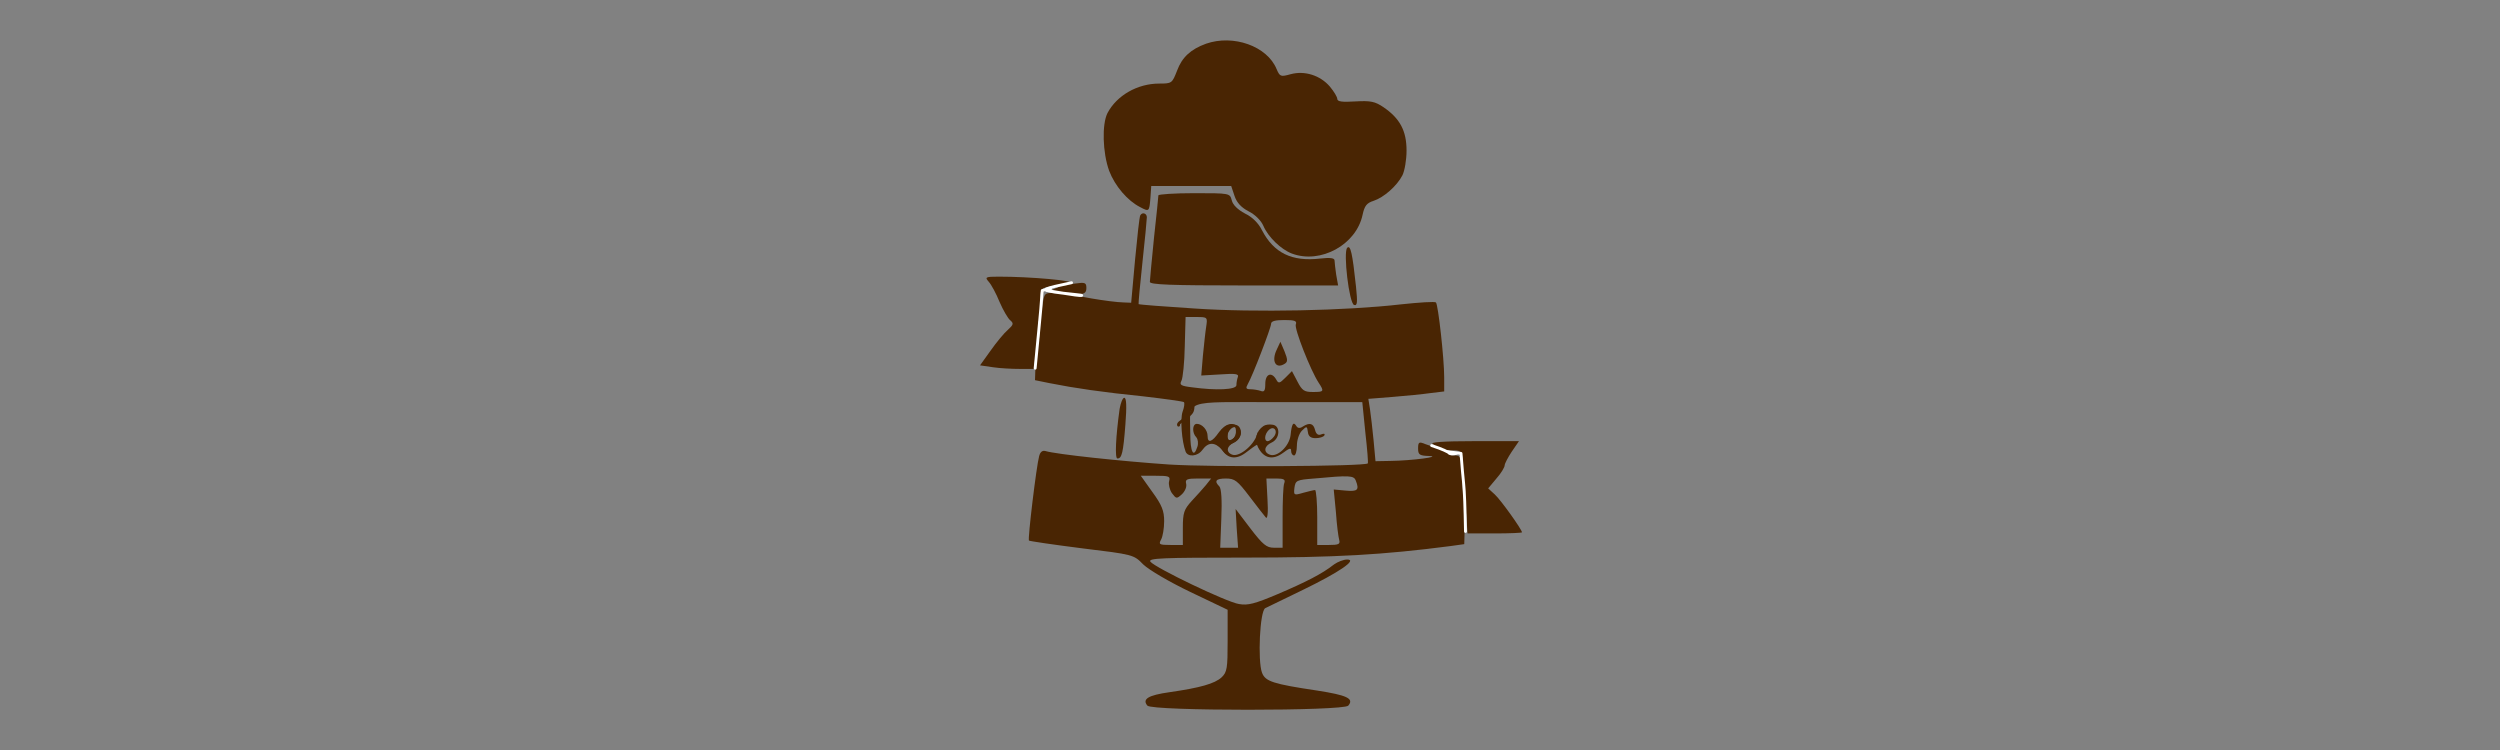 <?xml version="1.0" encoding="UTF-8"?>
<svg version="1.1" viewBox="0 0 1000 300" xmlns="http://www.w3.org/2000/svg">
<rect x="0" y="0" width="1000" height="300" fill="#808080" stroke="none"/>
<title>LabeerYNT</title>
<desc>Created with Sketch.</desc>
<g fill="none" fill-rule="evenodd">
<g transform="translate(-140 -6555)">
<g transform="translate(140 6555)">
<rect width="1e3" height="300" fill="#fff" fill-opacity=".01"/>
<g transform="translate(392 16)">
<g transform="translate(108.41 134.01) scale(-1 1) rotate(180) translate(-108.4 -133.9)" fill="#492503" fill-rule="nonzero">
<path d="m90.362 266.41c-6.046-2.197-9.564-5.383-11.543-10.766-1.979-5.053-2.089-5.163-7.145-5.163-8.684 0-16.929-4.724-20.667-11.755-2.308-4.504-1.979-15.929 0.66-23.18 2.308-6.042 7.365-11.975 12.422-14.501 3.518-1.868 3.628-1.868 4.067 3.625l0.33 4.834h15.94 16.05l1.319-3.955c0.879-2.637 2.638-4.614 5.606-6.152 2.638-1.318 5.057-3.735 5.936-5.822 1.869-4.394 7.035-9.448 11.433-11.096 11.433-4.285 25.723 3.515 28.252 15.49 0.769 3.625 1.649 4.724 4.397 5.603 4.067 1.318 9.344 5.932 11.543 10.217 0.879 1.758 1.649 6.152 1.649 9.887 0 7.91-2.638 12.853-9.234 17.358-3.408 2.307-5.167 2.637-11.213 2.307-5.167-0.33-7.255-0.11-7.255 0.989 0 0.769-1.319 2.966-2.968 4.944-3.848 4.504-10.113 6.482-15.72 4.944-3.957-1.099-4.287-0.989-5.606 2.087-3.738 9.118-17.259 13.952-28.252 10.107z"/>
<path d="m71.344 205.76c0-0.439-0.769-8.13-1.759-17.028-0.879-8.899-1.649-16.808-1.649-17.577 0-1.099 8.245-1.428 37.596-1.428h37.706l-0.769 4.285c-0.33 2.417-0.66 4.944-0.66 5.713 0 0.989-1.759 1.208-5.716 0.769-11.323-1.318-18.578 2.197-23.305 11.315-1.429 2.856-3.848 5.273-6.816 6.701-2.858 1.538-4.837 3.406-5.277 5.273-0.769 2.856-0.769 2.856-15.06 2.856-7.805 0-14.291-0.439-14.291-0.879z"/>
<path d="m64.089 197.75c-0.33-0.549-1.209-8.569-2.089-17.907l-1.539-17.028-2.858 0.11c-5.606 0.11-22.645 3.076-18.908 3.186 3.078 0.11 3.848 0.659 3.848 2.637 0 2.087-0.55 2.307-4.397 1.758-2.638-0.439-3.518-0.33-2.089 0.22 2.199 0.879-15.72 2.527-28.582 2.527-5.386 0-5.606-0.22-3.957-2.087 0.989-1.099 2.968-4.724 4.287-8.02 1.429-3.296 3.408-6.701 4.287-7.361 1.429-1.208 1.319-1.758-0.989-3.845-1.539-1.318-4.617-5.053-6.926-8.349l-4.177-5.822 5.277-0.769c2.858-0.439 7.695-0.659 10.773-0.659h5.496l0.55 4.285c0.22 2.417 0.33 1.318 0.11-2.307l-0.22-6.482 5.936-1.208c9.894-1.978 21.216-3.625 37.486-5.273 8.464-0.989 15.72-1.978 16.16-2.307 0.33-0.439 0.11-2.087-0.55-3.845-0.989-2.856-0.33-11.865 1.209-15.929 0.879-2.307 4.837-1.978 6.706 0.659 2.308 3.186 4.947 3.296 7.805 0.11 1.759-2.087 2.308-2.307 1.869-0.879-0.44 1.428 0.22 2.417 2.089 3.296 3.408 1.538 4.617 4.175 2.858 6.372-2.199 2.527-5.386 1.758-8.025-1.868-2.748-3.955-4.507-4.504-4.507-1.428 0 2.417-2.199 4.834-4.287 4.834-1.869 0-1.979-3.625-0.22-5.383 0.66-0.769 0.879-2.417 0.44-3.735-1.539-4.834-2.858-2.197-2.858 5.383 0 13.732-3.738 12.414 34.957 12.414h33.858l1.209-12.084c0.769-6.701 1.209-12.304 0.989-12.414-1.209-1.208-62.66-1.538-79.589-0.439-19.128 1.318-44.961 4.065-49.358 5.383-1.209 0.33-2.089-0.33-2.528-2.087-1.099-4.065-4.617-33.177-4.067-33.727 0.22-0.22 9.784-1.648 21.106-3.076 20.667-2.527 20.777-2.527 24.624-6.482 2.308-2.197 10.333-6.921 18.798-10.986l14.95-7.141v-12.414c0-10.986-0.22-12.524-2.418-14.611-2.748-2.527-8.575-4.175-20.777-5.932-8.575-1.208-11.103-2.747-8.904-5.383 1.759-2.197 78.599-2.197 80.358 0 2.418 2.856-0.55 4.175-12.532 6.042-17.589 2.637-20.667 3.625-21.986 7.141-1.759 4.724-0.879 24.718 1.319 25.817 0.879 0.439 7.695 3.735 14.95 7.251 14.511 7.031 22.096 12.194 17.808 12.194-1.429 0-3.738-0.879-5.277-1.978-4.727-3.735-11.213-7.031-22.535-11.865-9.124-3.845-11.872-4.614-15.5-3.955-4.947 0.769-33.308 14.391-35.397 16.918-1.099 1.428 4.507 1.648 37.596 1.648 36.167 0 55.404 1.099 82.447 4.614l5.496 0.769 0.22 8.13c0.22 7.251 0.22 7.58 0.66 2.197l0.44-6.042h10.883c5.936 0 10.883 0.22 10.883 0.439 0 1.099-8.464 12.963-10.883 15.16l-2.638 2.417 3.298 3.955c1.869 2.087 3.298 4.504 3.298 5.273 0 0.659 1.319 3.186 2.858 5.493l2.858 4.175h-18.138c-12.202 0-17.589-0.439-16.379-1.099 2.199-1.538 0.879-1.538-2.858-0.11-2.638 1.099-2.968 0.879-2.968-1.758 0-2.417 0.55-2.856 4.287-2.966 5.606-0.22-6.706-1.868-15.39-1.978l-5.936-0.11-0.769 8.349c-0.44 4.504-1.099 10.217-1.429 12.414l-0.66 4.175 9.674 0.769c5.386 0.439 12.202 1.099 15.17 1.538l5.496 0.659v5.603c0 7.58-2.418 29.112-3.298 29.991-0.44 0.439-6.816 0-14.071-0.769-21.876-2.527-58.262-3.296-82.557-1.648-11.982 0.769-22.096 1.538-22.316 1.758-0.11 0.11 0.55 7.69 1.539 16.698 0.989 9.008 1.759 17.138 1.759 18.017 0 1.648-1.869 2.197-2.638 0.769zm-33.748-29.112c-2.089-0.879-2.089-0.989 0.66-1.538 1.979-0.439 1.649-0.549-1.209-0.439-3.848 0.22-4.067 0-4.727-4.394l-0.769-4.614-0.11 5.383c-0.11 4.724 0.11 5.493 2.418 5.932 4.397 0.769 6.266 0.659 3.738-0.33zm-6.596-19.335c-0.33-1.758-0.55-0.659-0.55 2.527 0 3.186 0.22 4.614 0.44 3.186 0.33-1.428 0.33-3.955 0.11-5.713zm66.727 3.955c-0.33-1.978-0.879-7.251-1.319-11.645l-0.66-7.91 7.585 0.439c6.156 0.439 7.585 0.22 7.035-1.099-0.33-0.879-0.55-2.307-0.55-3.186 0-1.868-8.135-2.197-17.699-0.879-4.617 0.549-5.167 0.989-4.287 2.637 0.55 1.099 1.209 7.251 1.319 13.732l0.33 11.755h4.397c4.397 0 4.397-0.11 3.848-3.845zm35.837 0.879c-0.66-1.648 5.826-18.237 9.124-23.29 2.308-3.515 2.199-3.735-2.308-3.735-3.408 0-4.287 0.549-6.156 4.175l-2.199 4.175-2.638-2.637c-2.308-2.307-2.748-2.417-3.628-0.769-1.869 3.296-4.397 2.307-4.397-1.648 0-2.856-0.44-3.406-1.869-2.856-0.989 0.33-2.858 0.659-4.067 0.659-1.759 0-1.979 0.439-1.099 1.978 1.979 3.406 9.344 22.631 9.344 24.169 0 1.099 1.649 1.538 5.277 1.538 4.177 0 5.167-0.33 4.617-1.758zm-23.965-43.394c-0.55-3.186-3.298-4.285-3.298-1.318 0 2.417 0.879 3.845 2.528 3.845 0.66 0 0.879-1.208 0.769-2.527zm90.911-16.589v-9.228l-0.44 8.349c-0.33 8.13-0.44 8.459-3.298 8.459-1.759 0-2.638 0.439-2.089 1.208 0.33 0.659 1.869 0.989 3.188 0.769 2.308-0.33 2.528-0.989 2.638-9.558zm-117.62-2.747c-0.33-1.208 0.22-3.406 1.099-4.724 1.759-2.307 1.869-2.417 4.067-0.439 1.209 1.208 1.979 2.966 1.649 4.175-0.44 1.758 0.33 2.087 4.727 2.087h5.277l-2.089-2.637c-1.209-1.428-3.738-4.285-5.716-6.372-3.078-3.406-3.518-4.724-3.518-10.766v-6.811h-4.947c-4.507 0-4.837 0.22-3.738 2.197 0.66 1.208 1.209 4.504 1.209 7.361 0 4.065-0.879 6.372-4.727 11.645l-4.617 6.482h5.936c5.386 0 5.936-0.22 5.386-2.197zm74.642 0.33c1.539-3.845 0.769-4.504-4.067-4.065l-4.727 0.439 0.879-9.118c0.33-4.944 0.989-9.997 1.319-11.096 0.44-1.648-0.22-1.978-4.177-1.978h-4.617v10.986c0 6.042-0.44 10.986-0.879 10.986-0.55 0-2.638-0.549-4.727-1.099-3.738-1.099-3.848-0.989-3.518 1.978 0.44 2.966 0.769 3.186 7.915 3.735 14.071 1.318 15.83 1.208 16.599-0.769zm-42.433-6.482c2.968-3.955 5.936-7.69 6.486-8.349 0.66-0.769 0.989 1.978 0.66 7.141l-0.44 8.459h3.957c3.078 0 3.738-0.439 3.188-1.868-0.44-0.989-0.66-7.251-0.66-13.842v-11.975h-3.518c-2.858 0-4.397 1.208-9.344 7.69l-5.936 7.8 0.44-7.8 0.55-7.69h-3.628-3.518l0.44 11.535c0.33 7.69 0 12.084-0.769 12.963-2.199 2.197-1.429 3.186 2.638 3.186 3.518 0 4.617-0.879 9.454-7.251z"/>
<path d="m118.72 144.13c-2.308-4.724-0.44-8.02 3.188-5.713 1.209 0.769 1.209 1.648-0.11 4.944l-1.649 3.845-1.429-3.076z"/>
<path d="m146.87 184.78c-1.649-1.758 0.769-22.191 2.748-22.851 1.319-0.439 1.429 0.989 0.769 7.361-1.429 13.403-2.199 16.808-3.518 15.49z"/>
<path d="m55.844 120.4c-1.539-11.096-1.979-19.884-0.879-19.884 1.759 0 2.308 2.197 3.188 13.622 0.55 7.141 0.44 10.656-0.44 10.656-0.66 0-1.429-1.978-1.869-4.394z"/>
<path d="m113.34 113.48c-2.858-1.978-3.738-5.383-2.089-8.569 2.308-4.394 5.826-5.163 9.894-2.197 2.638 1.978 3.298 2.197 3.298 0.769 0-0.989 0.55-1.758 1.209-1.758 0.55 0 1.099 1.758 1.099 3.955s0.879 4.834 1.979 5.932c1.979 1.978 2.089 1.868 2.418-0.549 0.22-1.758 1.209-2.417 3.078-2.417 1.539 0 3.078 0.439 3.518 1.099 0.33 0.659-0.11 0.879-1.209 0.439-1.209-0.549-2.089 0-2.528 1.758-0.66 2.637-2.199 3.076-4.947 1.318-1.099-0.769-1.979-0.659-2.528 0.22-1.209 1.978-1.869 0.879-2.308-3.625-0.55-4.504-5.386-9.008-8.355-7.8-2.638 0.989-2.199 3.515 0.769 4.834 3.408 1.538 3.628 6.811 0.33 7.141-1.319 0.22-2.858 0-3.628-0.549zm4.177-4.285c-0.769-0.989-1.869-1.758-2.418-1.758-1.539 0-1.319 2.747 0.33 4.394 2.089 2.087 3.957-0.33 2.089-2.637z"/>
<path d="m98.331 113.48c-2.858-1.978-3.738-5.383-2.089-8.569 2.308-4.394 5.826-5.163 9.894-2.197 2.638 1.978 3.531 2.722 4.873 3.417 0.783 0.406 0 5.122 0 4.944-0.55-4.504-7.182-10.229-10.15-9.02-2.638 0.989-2.199 3.515 0.769 4.834 3.408 1.538 3.628 6.811 0.33 7.141-1.319 0.22-2.858 0-3.628-0.549zm4.005-3.861c-0.769-0.989-1.869-1.758-2.418-1.758-1.539 0-1.319 2.747 0.33 4.394 2.089 2.087 3.957-0.33 2.089-2.637z"/>
</g>
<path d="m85.204 145.68c0.057 1.221-0.054 2.166-0.335 2.837-0.461 1.101-2.304 2.484-4.958 4.512-0.456 0.423-0.616 0.767-0.48 1.03" stroke="#492503" stroke-linecap="round" stroke-linejoin="round" stroke-width="1.158"/>
<path d="m180.67 162.23c2.296 0.77 3.958 1.391 4.984 1.861 2.778 1.274 1.441 0.949 2.242 1.274 1.228 0.498 2.419-0.094 2.771 0 0.271 0.072-4.814-0.972-3.533-0.75 1.651 0.286 3.407 0.536 5.269 0.75 0.393 5.136 0.748 9.2 1.067 12.191 0.318 2.991 0.56 9.333 0.725 19.027" stroke="#fff" stroke-linecap="round" stroke-linejoin="round" stroke-width="1.158"/>
<path transform="translate(31.37 114.18) scale(-1 1) translate(-31.37 -114.18)" d="m26.13 97.088c5.639 1.157 8.971 1.971 9.997 2.442 2.778 1.274-14.849 2.401-14.039 2.645 1.129 0.34 13.686-2.045 14.039-1.951 0.271 0.072-2.534-0.915-1.253-0.694 1.651 0.286 2.647 0.517 2.988 0.694 0.393 5.54 0.749 9.806 1.068 12.797 0.318 2.991 0.901 9.077 1.748 18.257" stroke="#fff" stroke-linecap="round" stroke-linejoin="round" stroke-width="1.158"/>
</g>
</g>
</g>
</g>
</svg>
